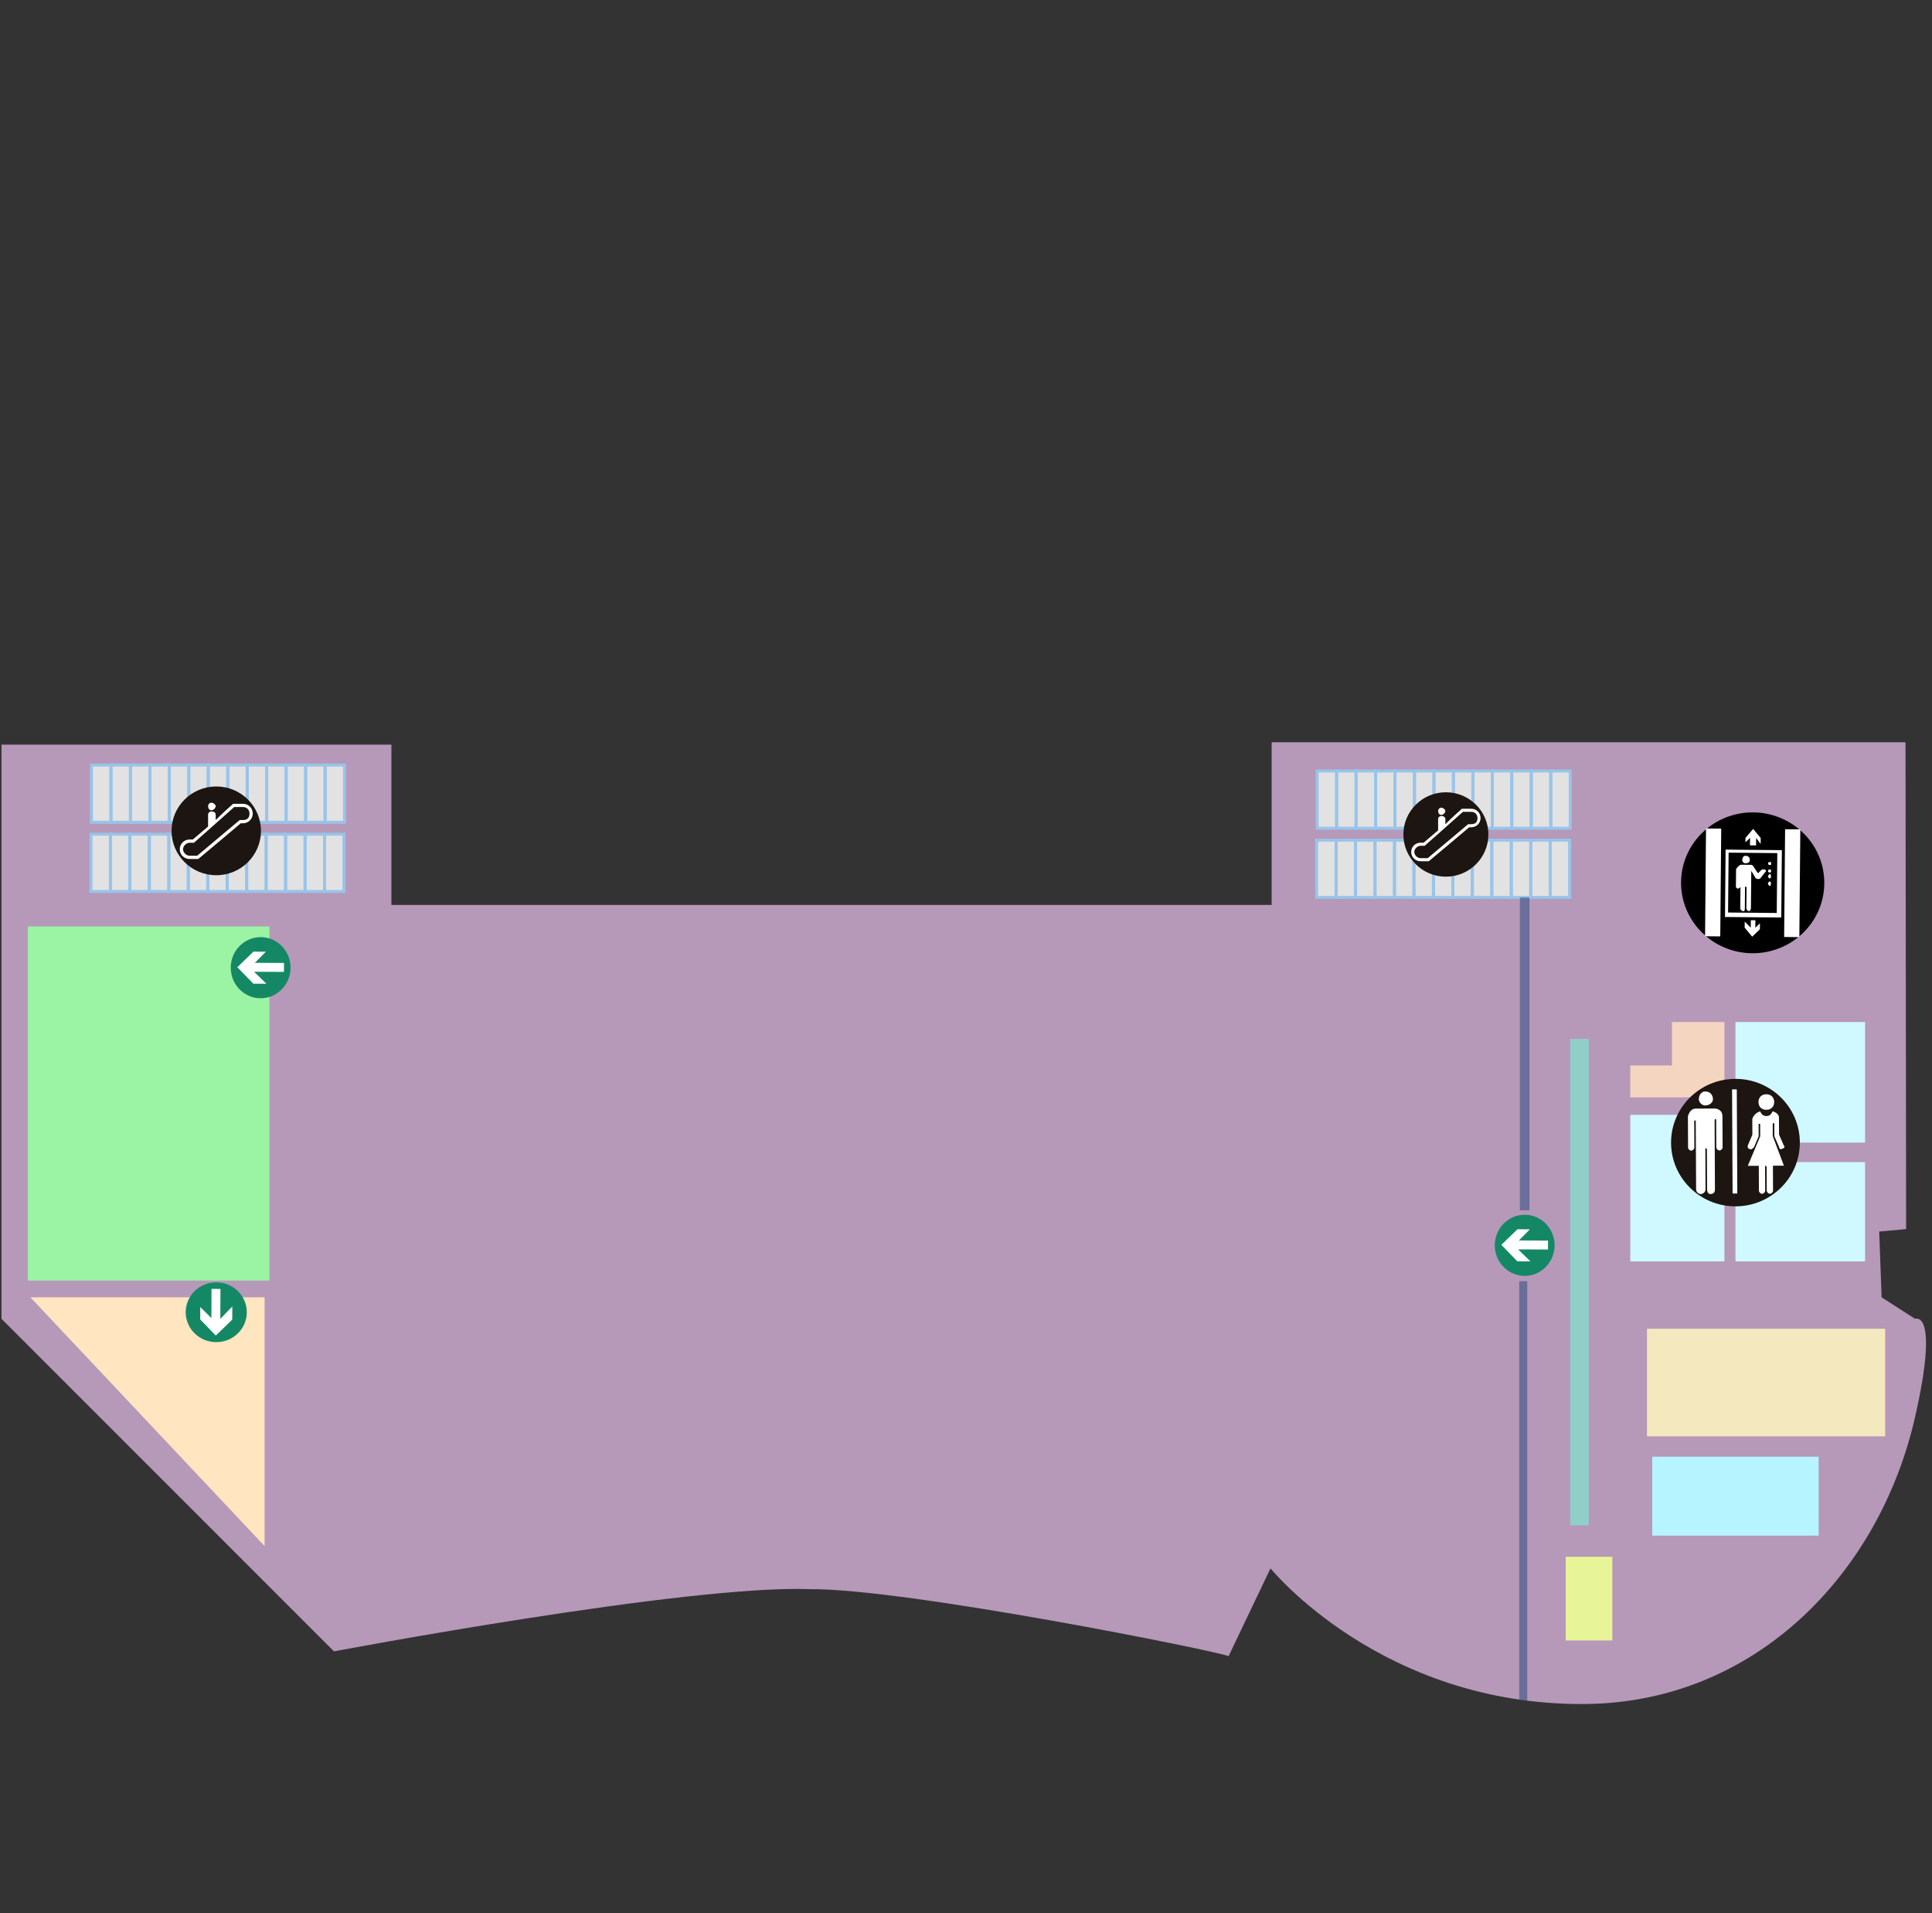 <?xml version="1.0" encoding="utf-8"?>
<!-- Generator: Adobe Illustrator 17.0.0, SVG Export Plug-In . SVG Version: 6.00 Build 0)  -->
<!DOCTYPE svg PUBLIC "-//W3C//DTD SVG 1.1//EN" "http://www.w3.org/Graphics/SVG/1.1/DTD/svg11.dtd">
<svg version="1.1" id="图层_1" xmlns="http://www.w3.org/2000/svg" xmlns:xlink="http://www.w3.org/1999/xlink" x="0px" y="0px"
	 width="1292.763px" height="1280px" viewBox="0 0 1292.763 1280" enable-background="new 0 0 1292.763 1280" xml:space="preserve">
<rect x="0" y="0" width="1292.763" height="1280" fill="#333333" stroke="none"/>
<path opacity="0.7" fill="#EEC4F2" enable-background="new    " d="M1,498.193v384.135l222.478,222.478
	c0,0,236.883-44.816,318.512-41.615c63.484-0.622,273.696,41.615,280.098,44.816l28.04-58.751c0,0,74.396,91.866,210.443,90.763
	c113.173-0.917,196.869-86.43,220.878-192.067c16.455-72.403,0-65.623,0-65.623l-22.408-14.405l-1.601-44.015l18.006-1.601
	l-0.399-325.714H850.898v108.838H261.892V498.193H1z"/>
<g>
	<g>
		<rect x="61.215" y="511.818" fill="#E2E2E2" width="168.629" height="38.305"/>
		
			<rect x="61.215" y="511.818" fill="none" stroke="#99C4E9" stroke-width="2" stroke-miterlimit="10" width="13.026" height="38.305"/>
		
			<rect x="74.241" y="511.818" fill="none" stroke="#99C4E9" stroke-width="2" stroke-miterlimit="10" width="13.026" height="38.305"/>
		
			<rect x="87.267" y="511.818" fill="none" stroke="#99C4E9" stroke-width="2" stroke-miterlimit="10" width="13.026" height="38.305"/>
		
			<rect x="100.29" y="511.818" fill="none" stroke="#99C4E9" stroke-width="2" stroke-miterlimit="10" width="13.026" height="38.305"/>
		
			<rect x="113.316" y="511.818" fill="none" stroke="#99C4E9" stroke-width="2" stroke-miterlimit="10" width="13.026" height="38.305"/>
		
			<rect x="126.341" y="511.818" fill="none" stroke="#99C4E9" stroke-width="2" stroke-miterlimit="10" width="13.026" height="38.305"/>
		
			<rect x="139.367" y="511.818" fill="none" stroke="#99C4E9" stroke-width="2" stroke-miterlimit="10" width="13.026" height="38.305"/>
		
			<rect x="152.391" y="511.818" fill="none" stroke="#99C4E9" stroke-width="2" stroke-miterlimit="10" width="13.026" height="38.305"/>
		
			<rect x="165.417" y="511.818" fill="none" stroke="#99C4E9" stroke-width="2" stroke-miterlimit="10" width="13.026" height="38.305"/>
		
			<rect x="178.443" y="511.818" fill="none" stroke="#99C4E9" stroke-width="2" stroke-miterlimit="10" width="13.026" height="38.305"/>
		
			<rect x="191.469" y="511.818" fill="none" stroke="#99C4E9" stroke-width="2" stroke-miterlimit="10" width="13.026" height="38.305"/>
		
			<rect x="204.495" y="511.818" fill="none" stroke="#99C4E9" stroke-width="2" stroke-miterlimit="10" width="13.026" height="38.305"/>
		
			<rect x="217.519" y="511.818" fill="none" stroke="#99C4E9" stroke-width="2" stroke-miterlimit="10" width="13.026" height="38.305"/>
	</g>
	<g>
		<rect x="60.864" y="558.107" fill="#E2E2E2" width="168.629" height="38.305"/>
		
			<rect x="60.864" y="558.107" fill="none" stroke="#99C4E9" stroke-width="2" stroke-miterlimit="10" width="13.026" height="38.305"/>
		
			<rect x="73.889" y="558.107" fill="none" stroke="#99C4E9" stroke-width="2" stroke-miterlimit="10" width="13.026" height="38.305"/>
		
			<rect x="86.915" y="558.107" fill="none" stroke="#99C4E9" stroke-width="2" stroke-miterlimit="10" width="13.026" height="38.305"/>
		
			<rect x="99.938" y="558.107" fill="none" stroke="#99C4E9" stroke-width="2" stroke-miterlimit="10" width="13.026" height="38.305"/>
		
			<rect x="112.964" y="558.107" fill="none" stroke="#99C4E9" stroke-width="2" stroke-miterlimit="10" width="13.026" height="38.305"/>
		
			<rect x="125.991" y="558.107" fill="none" stroke="#99C4E9" stroke-width="2" stroke-miterlimit="10" width="13.026" height="38.305"/>
		
			<rect x="139.017" y="558.107" fill="none" stroke="#99C4E9" stroke-width="2" stroke-miterlimit="10" width="13.026" height="38.305"/>
		
			<rect x="152.04" y="558.107" fill="none" stroke="#99C4E9" stroke-width="2" stroke-miterlimit="10" width="13.026" height="38.305"/>
		
			<rect x="165.066" y="558.107" fill="none" stroke="#99C4E9" stroke-width="2" stroke-miterlimit="10" width="13.026" height="38.305"/>
		
			<rect x="178.092" y="558.107" fill="none" stroke="#99C4E9" stroke-width="2" stroke-miterlimit="10" width="13.026" height="38.305"/>
		
			<rect x="191.119" y="558.107" fill="none" stroke="#99C4E9" stroke-width="2" stroke-miterlimit="10" width="13.026" height="38.305"/>
		
			<rect x="204.145" y="558.107" fill="none" stroke="#99C4E9" stroke-width="2" stroke-miterlimit="10" width="13.026" height="38.305"/>
		
			<rect x="217.168" y="558.107" fill="none" stroke="#99C4E9" stroke-width="2" stroke-miterlimit="10" width="13.026" height="38.305"/>
	</g>
</g>
<rect x="18.606" y="619.836" fill="#9AF4A3" width="161.657" height="236.883"/>
<polygon fill="#FFE5C0" points="20.328,867.923 177.062,867.923 177.062,1034.381 "/>
<rect x="1050.673" y="695.014" fill="#90CFC8" width="12.416" height="325.486"/>
<rect x="1102.054" y="888.923" fill="#F4E8BE" width="159.384" height="72.025"/>
<rect x="1105.563" y="974.563" fill="#B6F5FF" width="111.368" height="52.819"/>
<g>
	<path d="M1220.689,591.082c-0.239,26.007-21.879,46.904-48.339,46.653c-26.459-0.252-47.719-21.549-47.489-47.573
		c0.239-26.014,21.879-46.904,48.338-46.653C1199.658,543.754,1220.93,565.058,1220.689,591.082z"/>
	<path fill="#FFFFFF" d="M1177.591,621.714l-5.139,4.955l-5.045-6.066l0.05-4.001l4.034,4.04l0.045-4.994l3.053,0.028l-0.05,4.999
		l3.086-2.974L1177.591,621.714z M1167.955,560.526l5.144-5.959l5.032,6.059l-0.033,4.006l-3.014-4.034l-0.039,4.999l-4.079-0.028
		l0.045-5.011l-3.079,2.969L1167.955,560.526z M1164.606,593.548c0,0-1.031,0.988-2.048,0.976l-1.01-1.016l0.112-12.014
		c0,0,1.044-1.992,3.086-2.974l7.131,0.073c0,0,1.01,0.011,2.014,2.026l2.003,3.014c0,0,0.998,1.021,1.021,0.018l2.048-1.98
		c1.016,0.005,2.037,0.018,2.037,0.018c1.005,1.016,1.005,1.016-0.023,1.998l-3.086,3.977c0,0-1.021,0.988-3.052-0.028l-3.001-5.04
		l-0.235,25.037c-0.005,1.003-1.037,1.992-1.037,1.992c-1.016-0.005-2.031-1.021-2.014-2.021l0.128-14.021
		c0,0-1.01-1.005-1.021-0.005l-0.122,14.016c-0.018,1.005-0.018,2.016-1.037,1.993c-1.021-0.011-2.031-1.016-2.021-2.021
		l0.234-25.031c0,0,0,0-0.018,0.993L1164.606,593.548z M1184.983,590.736c-0.005,1.005-0.018,1.998-1.032,1.993
		c0,0-1.005-1.01-0.993-2.016l1.021-0.993C1185.001,589.73,1184.983,590.736,1184.983,590.736L1184.983,590.736z M1185.022,586.73
		c0,0-0.005,1.003-1.032,0.988l-0.998-1.01c0.005-1,1.032-1.993,1.032-1.993C1185.04,584.727,1185.029,585.73,1185.022,586.73
		L1185.022,586.73z M1185.063,582.729c-0.018,0.993-0.018,0.993-1.027,0.981c0,0-1.016,0-1.005-1.01
		c0.011-0.998,1.022-0.998,1.022-0.998C1185.068,581.719,1185.068,581.719,1185.063,582.729L1185.063,582.729z M1185.107,577.717
		c0,1.005,0,1.005-1.032,0.993c0,0-1.01-0.018-1.005-1.016s1.027-0.988,1.027-0.988
		C1185.118,576.725,1185.118,576.725,1185.107,577.717L1185.107,577.717z M1170.867,575.575c0,1.005-1.031,1.998-3.063,1.98
		c-1.016-0.011-2.031-1.027-2.019-2.026c0.018-2.003,1.049-2.996,2.071-2.986C1169.886,572.563,1170.9,573.578,1170.867,575.575
		L1170.867,575.575z M1190.28,568.751l-35.628-0.341l-0.402,45.075l37.654,0.339l0.407-45.057L1190.28,568.751z M1189.241,570.744
		c-0.018,3.008-0.341,38.06-0.363,40.058c-3.058-0.039-29.512-0.279-32.576-0.312c0.023-1.998,0.346-37.05,0.369-40.053
		C1159.718,570.476,1186.189,570.715,1189.241,570.744L1189.241,570.744z M1203.994,626.96l-10.171-0.094l0.648-72.092l10.178,0.089
		L1203.994,626.96z M1151.082,626.47l-10.171-0.094l0.641-72.097l10.177,0.083L1151.082,626.47z"/>
</g>
<g>
	<rect x="1161.246" y="683.754" fill="#CFF9FF" width="86.721" height="80.672"/>
	<rect x="1161.246" y="777.477" fill="#CFF9FF" width="86.721" height="66.436"/>
	<rect x="1090.855" y="745.842" fill="#CFF9FF" width="62.994" height="98.073"/>
	<polygon fill="#F4D5BF" points="1118.735,683.754 1118.735,712.821 1090.855,712.821 1090.855,734.174 1153.849,734.174 
		1153.849,721.124 1153.849,712.821 1153.849,683.754 	"/>
	<g>
		<path fill="#1C1511" d="M1204.334,764.211c0.116,23.548-19.073,42.733-42.872,42.853c-23.795,0.116-43.18-18.883-43.301-42.426
			c-0.11-23.548,19.084-42.727,42.884-42.848C1184.836,721.664,1204.218,740.663,1204.334,764.211z"/>
		<g>
			<path fill="#FFFFFF" d="M1187.163,737.26c0.012,3.12-2.078,5.208-5.228,5.224c-3.151,0.01-5.259-2.053-5.28-5.174
				c-0.015-3.12,2.078-5.21,5.228-5.224C1185.028,732.072,1187.142,734.14,1187.163,737.26L1187.163,737.26z"/>
			<path fill="#FFFFFF" d="M1133.734,767.678c0.011,1.042-1.037,2.089-2.088,2.094c-1.047,0-2.109-1.037-2.109-2.073l-0.102-20.794
				c0,0,1.028-5.205,5.224-5.229l12.612-0.061c0,0,5.244-0.025,5.268,5.174l0.106,20.801c0,1.042-1.042,2.078-2.094,2.088
				c-1.052,0.005-2.104-1.032-2.114-2.068l-0.09-18.718c0,0-1.057-1.042-1.042,1.047l0.216,45.757
				c0.015,2.073-1.021,3.115-3.13,3.135c-1.045,0-2.107-1.037-2.114-3.115l-0.131-27.036c0,0-1.057-1.042-1.052,0l0.128,27.041
				c0.015,2.078-2.083,3.132-3.135,3.135c-1.042,0.005-3.151-1.032-3.166-3.105l-0.223-45.752c0,0-0.005-1.042-1.047,0.005
				L1133.734,767.678z"/>
			<path fill="#FFFFFF" d="M1190.352,747.638l0.07,11.445l3.181,7.261c1.057,1.037,0.011,2.083-1.037,2.089
				c-1.052,1.042-2.104,0.01-2.112-1.032l-3.186-7.261l-0.03-8.318c-0.015-1.047-1.062,0-1.062,0l0.046,8.318l7.448,19.719
				l-7.351,0.036l0.085,16.648c0.005,1.037-1.042,2.083-2.094,2.083c-1.047,0.01-2.104-1.021-2.109-2.063l-0.075-15.601
				c-0.011-1.032-1.057-1.032-1.057-1.032l0.075,16.633c0.011,1.042-1.031,2.089-2.088,2.094c-1.052,0.01-2.109-1.032-2.109-2.07
				l-0.08-16.638l-7.358,0.031l8.313-19.794l-0.049-8.318h-1.047l0.046,8.318l-3.115,7.297c-1.047,1.047-2.094,2.089-3.151,1.062
				c-1.047,0.005-1.057-1.042-1.057-2.083l3.115-7.287l-0.051-10.403c1.032-4.167,5.224-5.224,5.224-5.224
				c1.057,2.073,2.119,3.11,4.218,3.101c2.099-0.01,3.14-1.062,4.189-3.146C1186.14,743.5,1190.344,744.518,1190.352,747.638
				L1190.352,747.638z"/>
			<path fill="#FFFFFF" d="M1146.192,735.378c0.011,2.083-2.089,4.171-5.239,4.192c-2.099,0.011-4.207-2.063-4.218-4.151
				c-0.02-3.105,2.068-5.205,4.171-5.219C1144.057,730.19,1146.171,732.253,1146.192,735.378L1146.192,735.378z"/>
			
				<rect x="1158.918" y="729.143" transform="matrix(1 -0.005 0.005 1 -3.578 5.463)" fill="#FFFFFF" width="3.156" height="69.685"/>
		</g>
	</g>
</g>
<g>
	<g>
		<rect x="881.343" y="515.81" fill="#E2E2E2" width="168.629" height="38.305"/>
		
			<rect x="881.343" y="515.81" fill="none" stroke="#99C4E9" stroke-width="2" stroke-miterlimit="10" width="13.026" height="38.305"/>
		
			<rect x="894.369" y="515.81" fill="none" stroke="#99C4E9" stroke-width="2" stroke-miterlimit="10" width="13.026" height="38.305"/>
		
			<rect x="907.395" y="515.81" fill="none" stroke="#99C4E9" stroke-width="2" stroke-miterlimit="10" width="13.026" height="38.305"/>
		
			<rect x="920.419" y="515.81" fill="none" stroke="#99C4E9" stroke-width="2" stroke-miterlimit="10" width="13.026" height="38.305"/>
		
			<rect x="933.445" y="515.81" fill="none" stroke="#99C4E9" stroke-width="2" stroke-miterlimit="10" width="13.026" height="38.305"/>
		
			<rect x="946.47" y="515.81" fill="none" stroke="#99C4E9" stroke-width="2" stroke-miterlimit="10" width="13.026" height="38.305"/>
		
			<rect x="959.496" y="515.81" fill="none" stroke="#99C4E9" stroke-width="2" stroke-miterlimit="10" width="13.026" height="38.305"/>
		
			<rect x="972.519" y="515.81" fill="none" stroke="#99C4E9" stroke-width="2" stroke-miterlimit="10" width="13.026" height="38.305"/>
		
			<rect x="985.545" y="515.81" fill="none" stroke="#99C4E9" stroke-width="2" stroke-miterlimit="10" width="13.026" height="38.305"/>
		
			<rect x="998.572" y="515.81" fill="none" stroke="#99C4E9" stroke-width="2" stroke-miterlimit="10" width="13.026" height="38.305"/>
		
			<rect x="1011.598" y="515.81" fill="none" stroke="#99C4E9" stroke-width="2" stroke-miterlimit="10" width="13.026" height="38.305"/>
		
			<rect x="1024.624" y="515.81" fill="none" stroke="#99C4E9" stroke-width="2" stroke-miterlimit="10" width="13.026" height="38.305"/>
		
			<rect x="1037.647" y="515.81" fill="none" stroke="#99C4E9" stroke-width="2" stroke-miterlimit="10" width="13.026" height="38.305"/>
	</g>
	<g>
		<rect x="880.992" y="562.099" fill="#E2E2E2" width="168.629" height="38.305"/>
		
			<rect x="880.992" y="562.099" fill="none" stroke="#99C4E9" stroke-width="2" stroke-miterlimit="10" width="13.026" height="38.305"/>
		
			<rect x="894.017" y="562.099" fill="none" stroke="#99C4E9" stroke-width="2" stroke-miterlimit="10" width="13.026" height="38.305"/>
		
			<rect x="907.043" y="562.099" fill="none" stroke="#99C4E9" stroke-width="2" stroke-miterlimit="10" width="13.026" height="38.305"/>
		
			<rect x="920.067" y="562.099" fill="none" stroke="#99C4E9" stroke-width="2" stroke-miterlimit="10" width="13.026" height="38.305"/>
		
			<rect x="933.093" y="562.099" fill="none" stroke="#99C4E9" stroke-width="2" stroke-miterlimit="10" width="13.026" height="38.305"/>
		
			<rect x="946.119" y="562.099" fill="none" stroke="#99C4E9" stroke-width="2" stroke-miterlimit="10" width="13.026" height="38.305"/>
		
			<rect x="959.145" y="562.099" fill="none" stroke="#99C4E9" stroke-width="2" stroke-miterlimit="10" width="13.026" height="38.305"/>
		
			<rect x="972.169" y="562.099" fill="none" stroke="#99C4E9" stroke-width="2" stroke-miterlimit="10" width="13.026" height="38.305"/>
		
			<rect x="985.195" y="562.099" fill="none" stroke="#99C4E9" stroke-width="2" stroke-miterlimit="10" width="13.026" height="38.305"/>
		
			<rect x="998.221" y="562.099" fill="none" stroke="#99C4E9" stroke-width="2" stroke-miterlimit="10" width="13.026" height="38.305"/>
		
			<rect x="1011.247" y="562.099" fill="none" stroke="#99C4E9" stroke-width="2" stroke-miterlimit="10" width="13.026" height="38.305"/>
		
			<rect x="1024.273" y="562.099" fill="none" stroke="#99C4E9" stroke-width="2" stroke-miterlimit="10" width="13.026" height="38.305"/>
		
			<rect x="1037.297" y="562.099" fill="none" stroke="#99C4E9" stroke-width="2" stroke-miterlimit="10" width="13.026" height="38.305"/>
	</g>
</g>
<g>
	<path fill="#1C1511" d="M995.918,558.284c0,15.59-12.731,28.228-28.435,28.228c-15.703,0-28.434-12.639-28.434-28.228
		c0-15.595,12.731-28.238,28.434-28.238C983.187,530.047,995.918,542.689,995.918,558.284z"/>
	<path fill="#FFFFFF" d="M978.228,541.064L978.228,541.064c0,0-5.546,4.821-11.092,10.331v-3.446c0-1.376-1.384-2.063-2.773-2.063
		c-0.692,0-2.078,0.689-2.078,2.063v7.575c-4.852,4.132-9.705,8.264-9.705,8.264c-0.692,0-2.08,0-2.08,0
		c-3.462,0-6.239,2.754-6.239,6.203c0,3.44,2.776,6.194,6.239,6.194h5.546c0,0,26.341-22.036,27.036-22.723c0.689,0,1.386,0,1.386,0
		c3.466,0,6.239-2.754,6.239-6.2c0-3.44-2.773-6.197-6.239-6.197L978.228,541.064L978.228,541.064z M984.468,543.129
		c2.77,0,4.159,2.063,4.159,4.132c0,2.756-1.388,4.136-4.159,4.136h-2.08l-27.034,22.723c-0.692,0-4.854,0-4.854,0
		c-2.08,0-4.159-2.063-4.159-4.128c0-2.063,2.078-4.136,4.159-4.136h2.773c0,0,24.956-22.035,25.649-22.728
		C979.617,543.129,984.468,543.129,984.468,543.129L984.468,543.129z M967.136,542.439c0,1.382-1.384,2.754-2.773,2.754
		c-1.382,0-2.078-1.371-2.078-2.754c0-0.689,0.696-2.063,2.078-2.063C965.75,540.374,967.136,541.749,967.136,542.439
		L967.136,542.439z"/>
</g>
<g>
	<path fill="#1C1511" d="M174.608,555.859c0,16.395-13.389,29.686-29.904,29.686s-29.903-13.291-29.903-29.686
		c0-16.401,13.389-29.697,29.903-29.697C161.22,526.163,174.608,539.458,174.608,555.859z"/>
	<path fill="#FFFFFF" d="M156.003,537.75L156.003,537.75c0,0-5.832,5.07-11.665,10.865v-3.624c0-1.447-1.456-2.17-2.917-2.17
		c-0.728,0-2.185,0.724-2.185,2.17v7.967c-5.102,4.345-10.207,8.691-10.207,8.691c-0.728,0-2.188,0-2.188,0
		c-3.641,0-6.561,2.896-6.561,6.524c0,3.617,2.919,6.513,6.561,6.513h5.832c0,0,27.702-23.174,28.432-23.897
		c0.724,0,1.458,0,1.458,0c3.645,0,6.561-2.896,6.561-6.52c0-3.617-2.917-6.517-6.561-6.517L156.003,537.75L156.003,537.75z
		 M162.565,539.92c2.913,0,4.373,2.17,4.373,4.345c0,2.899-1.46,4.349-4.373,4.349h-2.188l-28.43,23.897c-0.728,0-5.104,0-5.104,0
		c-2.188,0-4.373-2.17-4.373-4.342c0-2.17,2.185-4.349,4.373-4.349h2.917c0,0,26.246-23.173,26.974-23.902
		C157.465,539.92,162.565,539.92,162.565,539.92L162.565,539.92z M144.339,539.196c0,1.453-1.456,2.896-2.917,2.896
		c-1.453,0-2.185-1.442-2.185-2.896c0-0.724,0.732-2.17,2.185-2.17C142.882,537.024,144.339,538.47,144.339,539.196L144.339,539.196
		z"/>
</g>
<g>
	<path fill="#148865" d="M144.785,857.908c11.292,0.049,20.41,9.041,20.365,20.092c-0.051,11.045-9.241,19.967-20.527,19.918
		c-11.292-0.047-20.41-9.041-20.365-20.09C124.304,866.779,133.495,857.862,144.785,857.908z"/>
	<path fill="#FFFFFF" d="M141.527,862.296l-0.079,19.501L134,874.453l-0.035,8.291l10.427,10.773l11.016-10.683l0.037-8.78
		l-8.017,8.26l0.086-19.995L141.527,862.296z"/>
</g>
<rect x="1017.014" y="600.405" opacity="0.5" fill="#1F447F" enable-background="new    " width="6.398" height="209.314"/>
<rect x="1016.579" y="857.167" opacity="0.5" fill="#1F447F" enable-background="new    " width="5.36" height="280.616"/>
<rect x="1047.673" y="1041.5" fill="#E7F498" width="31.208" height="56"/>
<g>
	<path fill="#148865" d="M194.418,647.488c-0.049,11.292-9.041,20.41-20.092,20.365c-11.045-0.051-19.967-9.241-19.918-20.527
		c0.047-11.292,9.041-20.41,20.09-20.365C185.547,627.007,194.465,636.198,194.418,647.488z"/>
	<path fill="#FFFFFF" d="M190.031,644.229l-19.501-0.079l7.344-7.448l-8.291-0.035l-10.773,10.427l10.683,11.016l8.78,0.037
		l-8.26-8.017l19.995,0.086L190.031,644.229z"/>
</g>
<g>
	<path fill="#148865" d="M1040.218,833.222c-0.049,11.292-9.041,20.41-20.092,20.365c-11.045-0.051-19.967-9.241-19.918-20.527
		c0.047-11.292,9.041-20.41,20.09-20.365C1031.347,812.741,1040.264,821.932,1040.218,833.222z"/>
	<path fill="#FFFFFF" d="M1035.83,829.964l-19.501-0.079l7.344-7.448l-8.291-0.035l-10.773,10.427l10.683,11.016l8.78,0.037
		l-8.26-8.017l19.995,0.086L1035.83,829.964z"/>
</g>
</svg>
